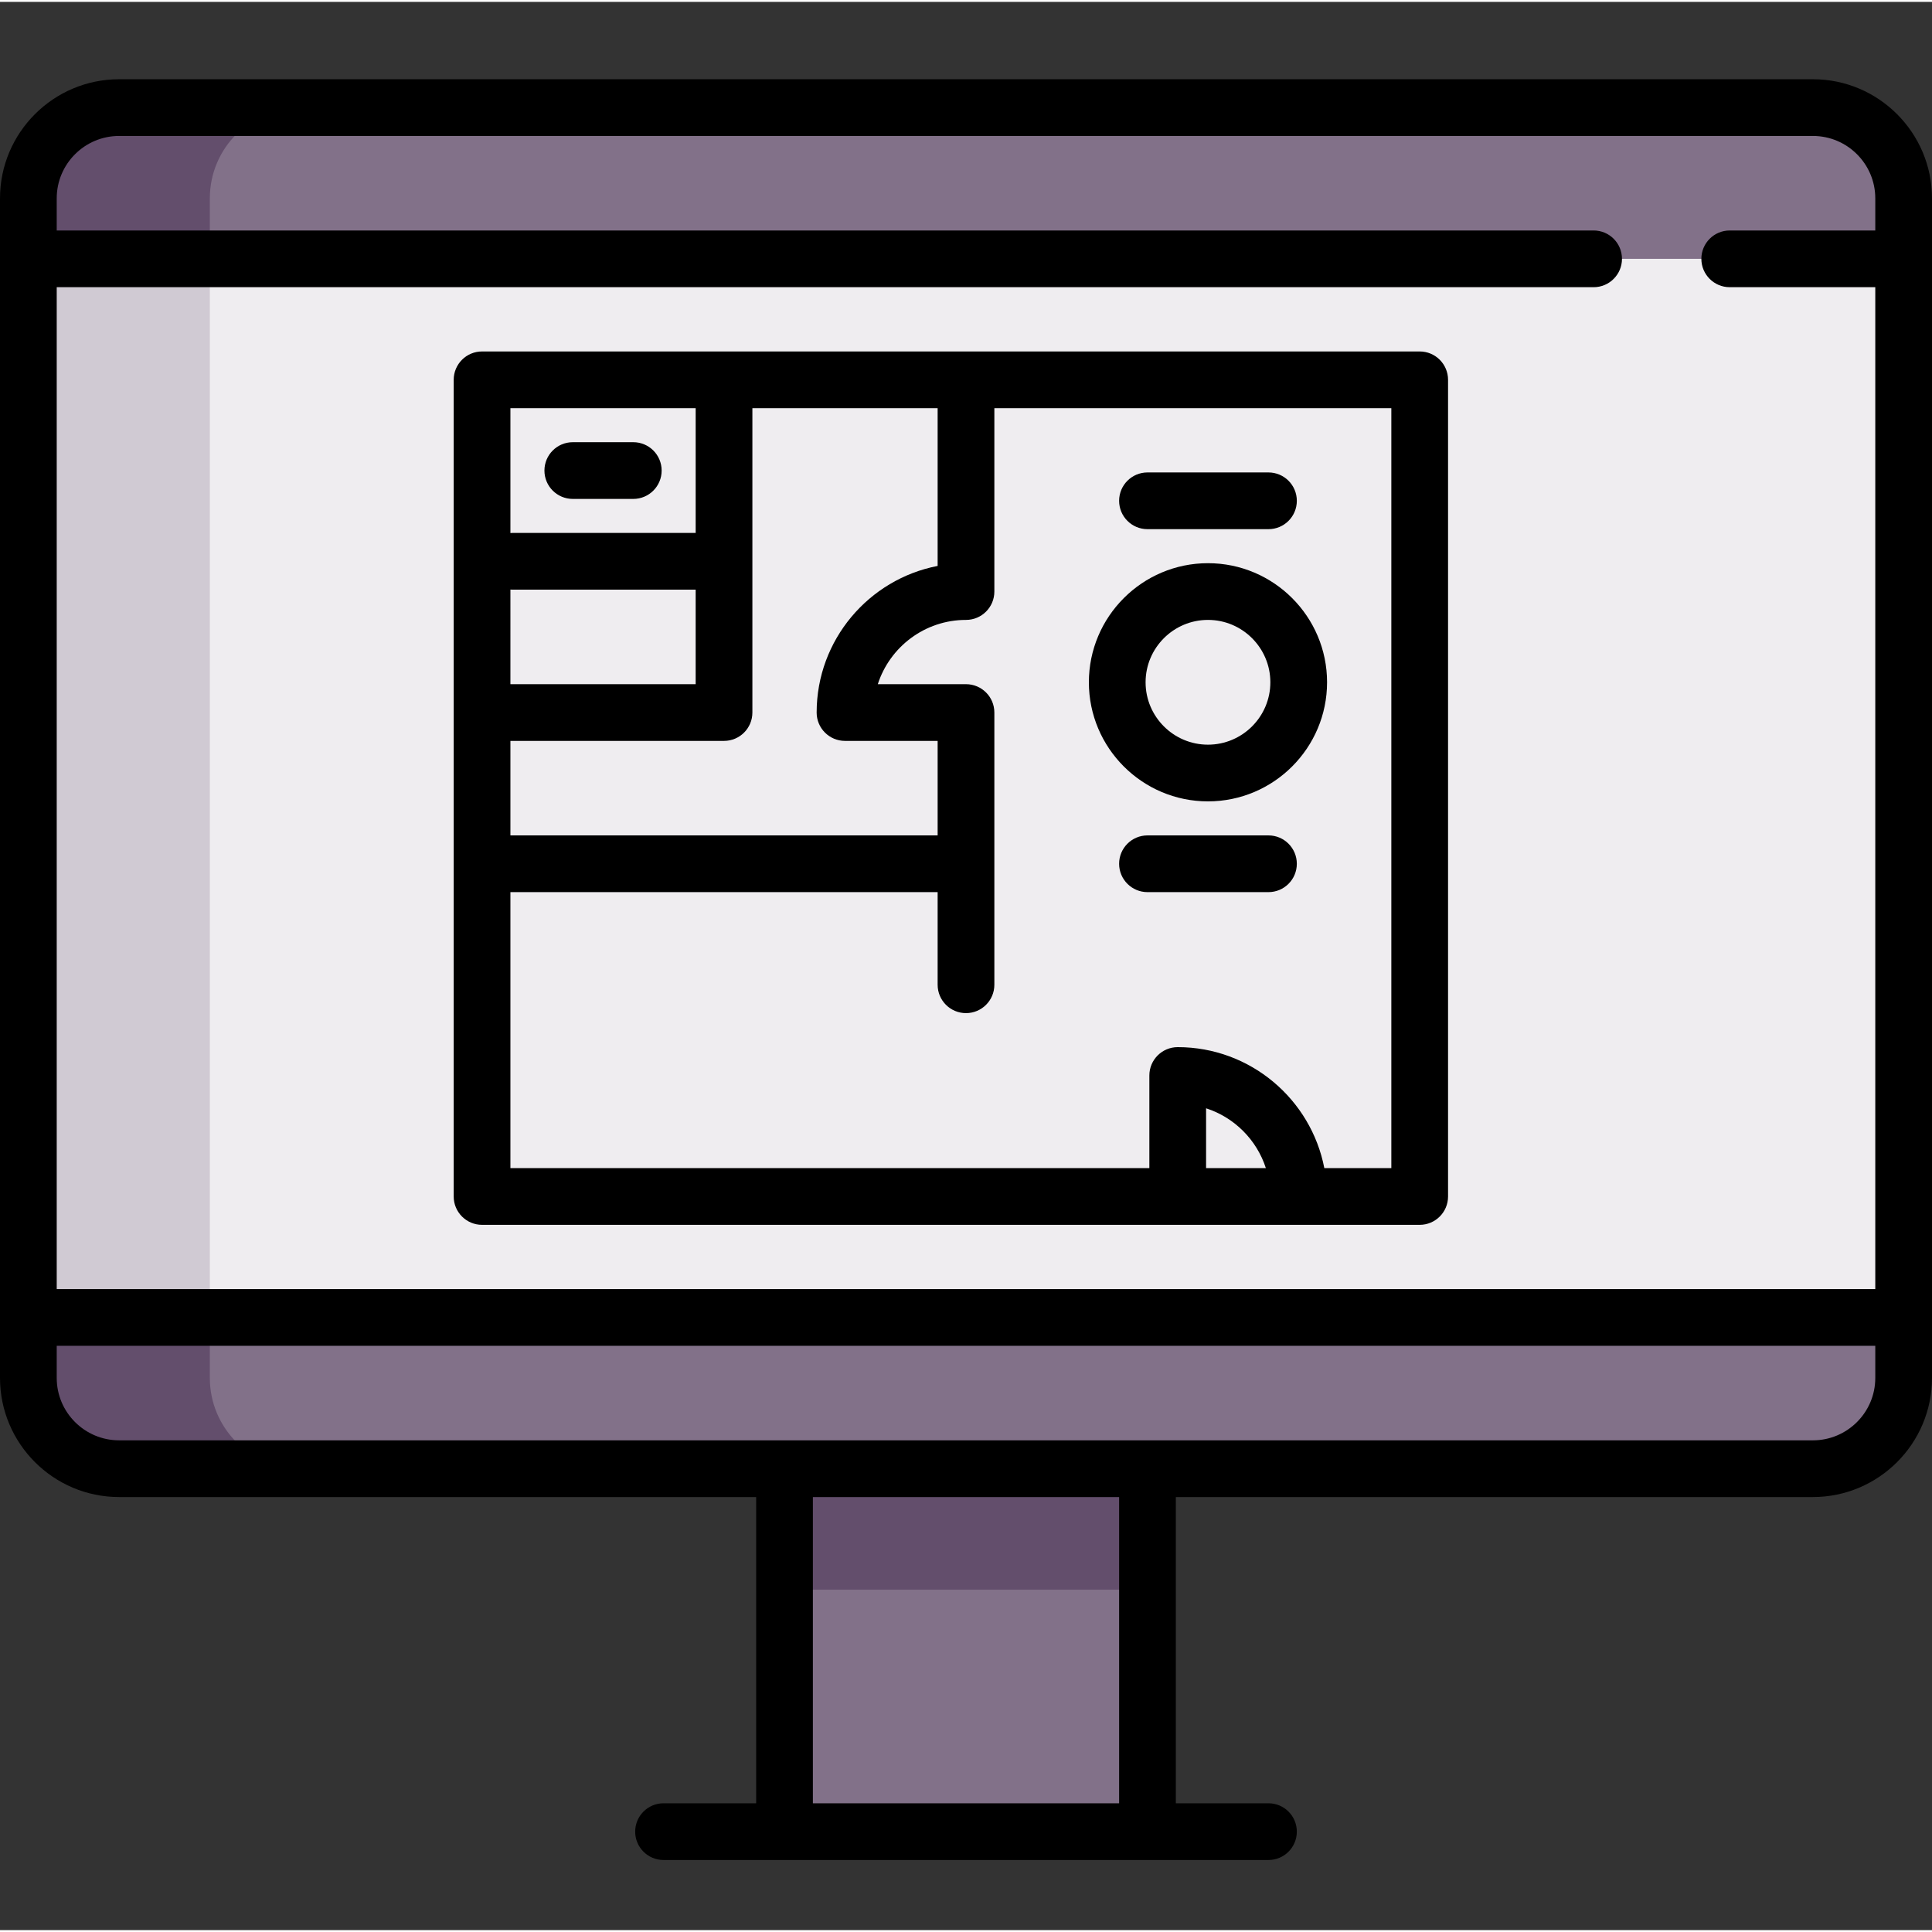 <svg height="512pt" viewBox="0 -20 512 511" width="512pt" xmlns="http://www.w3.org/2000/svg"><rect x="0" y="-20" width="512" height="511" fill="#333333" stroke="none"/><path d="m207.906 368.719h96.188v96.188h-96.188zm0 0" fill="#827189"/><path d="m207.906 368.719h96.188v32.062h-96.188zm0 0" fill="#634e6c"/><path d="m480.438 368.719h-448.875c-13.281 0-24.047-10.766-24.047-24.047v-312.609c0-13.281 10.766-24.047 24.047-24.047h448.875c13.281 0 24.047 10.766 24.047 24.047v312.609c0 13.281-10.766 24.047-24.047 24.047zm0 0" fill="#827189"/><path d="m55.609 344.672v-312.609c0-13.281 10.766-24.047 24.047-24.047h-48.094c-13.281 0-24.047 10.766-24.047 24.047v312.609c0 13.281 10.766 24.047 24.047 24.047h48.094c-13.281 0-24.047-10.766-24.047-24.047zm0 0" fill="#634e6c"/><path d="m7.516 48.094h496.969v280.547h-496.969zm0 0" fill="#efedf0"/><path d="m7.516 48.094h48.094v280.547h-48.094zm0 0" fill="#d0cad3"/><path d="m480.438.5h-448.875c-17.402 0-31.562 14.16-31.562 31.562v312.609c0 17.402 14.16 31.562 31.562 31.562h168.828v81.156h-24.547c-4.152 0-7.516 3.367-7.516 7.516 0 4.152 3.363 7.516 7.516 7.516h160.312c4.152 0 7.516-3.363 7.516-7.516 0-4.148-3.363-7.516-7.516-7.516h-24.547v-81.156h168.828c17.402 0 31.562-14.16 31.562-31.562v-312.609c0-17.402-14.16-31.562-31.562-31.562zm-448.875 15.031h448.875c9.117 0 16.531 7.414 16.531 16.531v8.516h-38.574c-4.148 0-7.516 3.363-7.516 7.516 0 4.148 3.367 7.516 7.516 7.516h38.574v265.516h-481.938v-265.516h407.293c4.152 0 7.516-3.367 7.516-7.516 0-4.152-3.363-7.516-7.516-7.516h-407.293v-8.516c0-9.117 7.414-16.531 16.531-16.531zm265.016 441.859h-81.156v-81.156h81.156zm183.859-96.188h-448.875c-9.117 0-16.531-7.414-16.531-16.531v-8.516h481.938v8.516c0 9.117-7.414 16.531-16.531 16.531zm0 0"/><path d="m376.234 72.641h-248.484c-4.152 0-7.516 3.363-7.516 7.516v216.422c0 4.152 3.363 7.516 7.516 7.516h248.484c4.152 0 7.516-3.363 7.516-7.516v-216.422c0-4.152-3.363-7.516-7.516-7.516zm-127.75 56.836c-18.238 3.52-32.062 19.598-32.062 38.852 0 4.152 3.363 7.516 7.516 7.516h24.547v25.047h-113.219v-25.047h56.609c4.152 0 7.516-3.363 7.516-7.516v-80.656h49.094zm-113.219 6.262c.164.012.332.027.5.027h48.594v25.047h-49.094zm49.094-48.066v33.062h-48.594c-.168 0-.336.016-.5.027v-33.09zm135.266 201.391v-15.855c7.5 2.418 13.426 8.355 15.844 15.855zm49.094 0h-17.758c-3.52-18.238-19.598-32.062-38.852-32.062-4.152 0-7.516 3.363-7.516 7.516v24.547h-169.328v-73.141h113.219v24.547c0 4.152 3.363 7.516 7.516 7.516s7.516-3.363 7.516-7.516v-72.141c0-4.152-3.363-7.516-7.516-7.516h-23.371c3.18-9.871 12.457-17.031 23.371-17.031 4.152 0 7.516-3.363 7.516-7.516v-48.594h105.203zm0 0"/><path d="m320.125 128.75c-17.402 0-31.562 14.16-31.562 31.562s14.16 31.562 31.562 31.562 31.562-14.16 31.562-31.562-14.16-31.562-31.562-31.562zm0 48.094c-9.117 0-16.531-7.414-16.531-16.531s7.414-16.531 16.531-16.531 16.531 7.414 16.531 16.531-7.414 16.531-16.531 16.531zm0 0"/><path d="m336.156 200.891h-32.062c-4.152 0-7.516 3.363-7.516 7.516s3.363 7.516 7.516 7.516h32.062c4.152 0 7.516-3.363 7.516-7.516s-3.363-7.516-7.516-7.516zm0 0"/><path d="m304.094 119.734h32.062c4.152 0 7.516-3.363 7.516-7.516s-3.363-7.516-7.516-7.516h-32.062c-4.152 0-7.516 3.363-7.516 7.516s3.363 7.516 7.516 7.516zm0 0"/><path d="m151.797 111.719h16.031c4.152 0 7.516-3.363 7.516-7.516s-3.363-7.516-7.516-7.516h-16.031c-4.152 0-7.516 3.363-7.516 7.516s3.363 7.516 7.516 7.516zm0 0"/></svg>